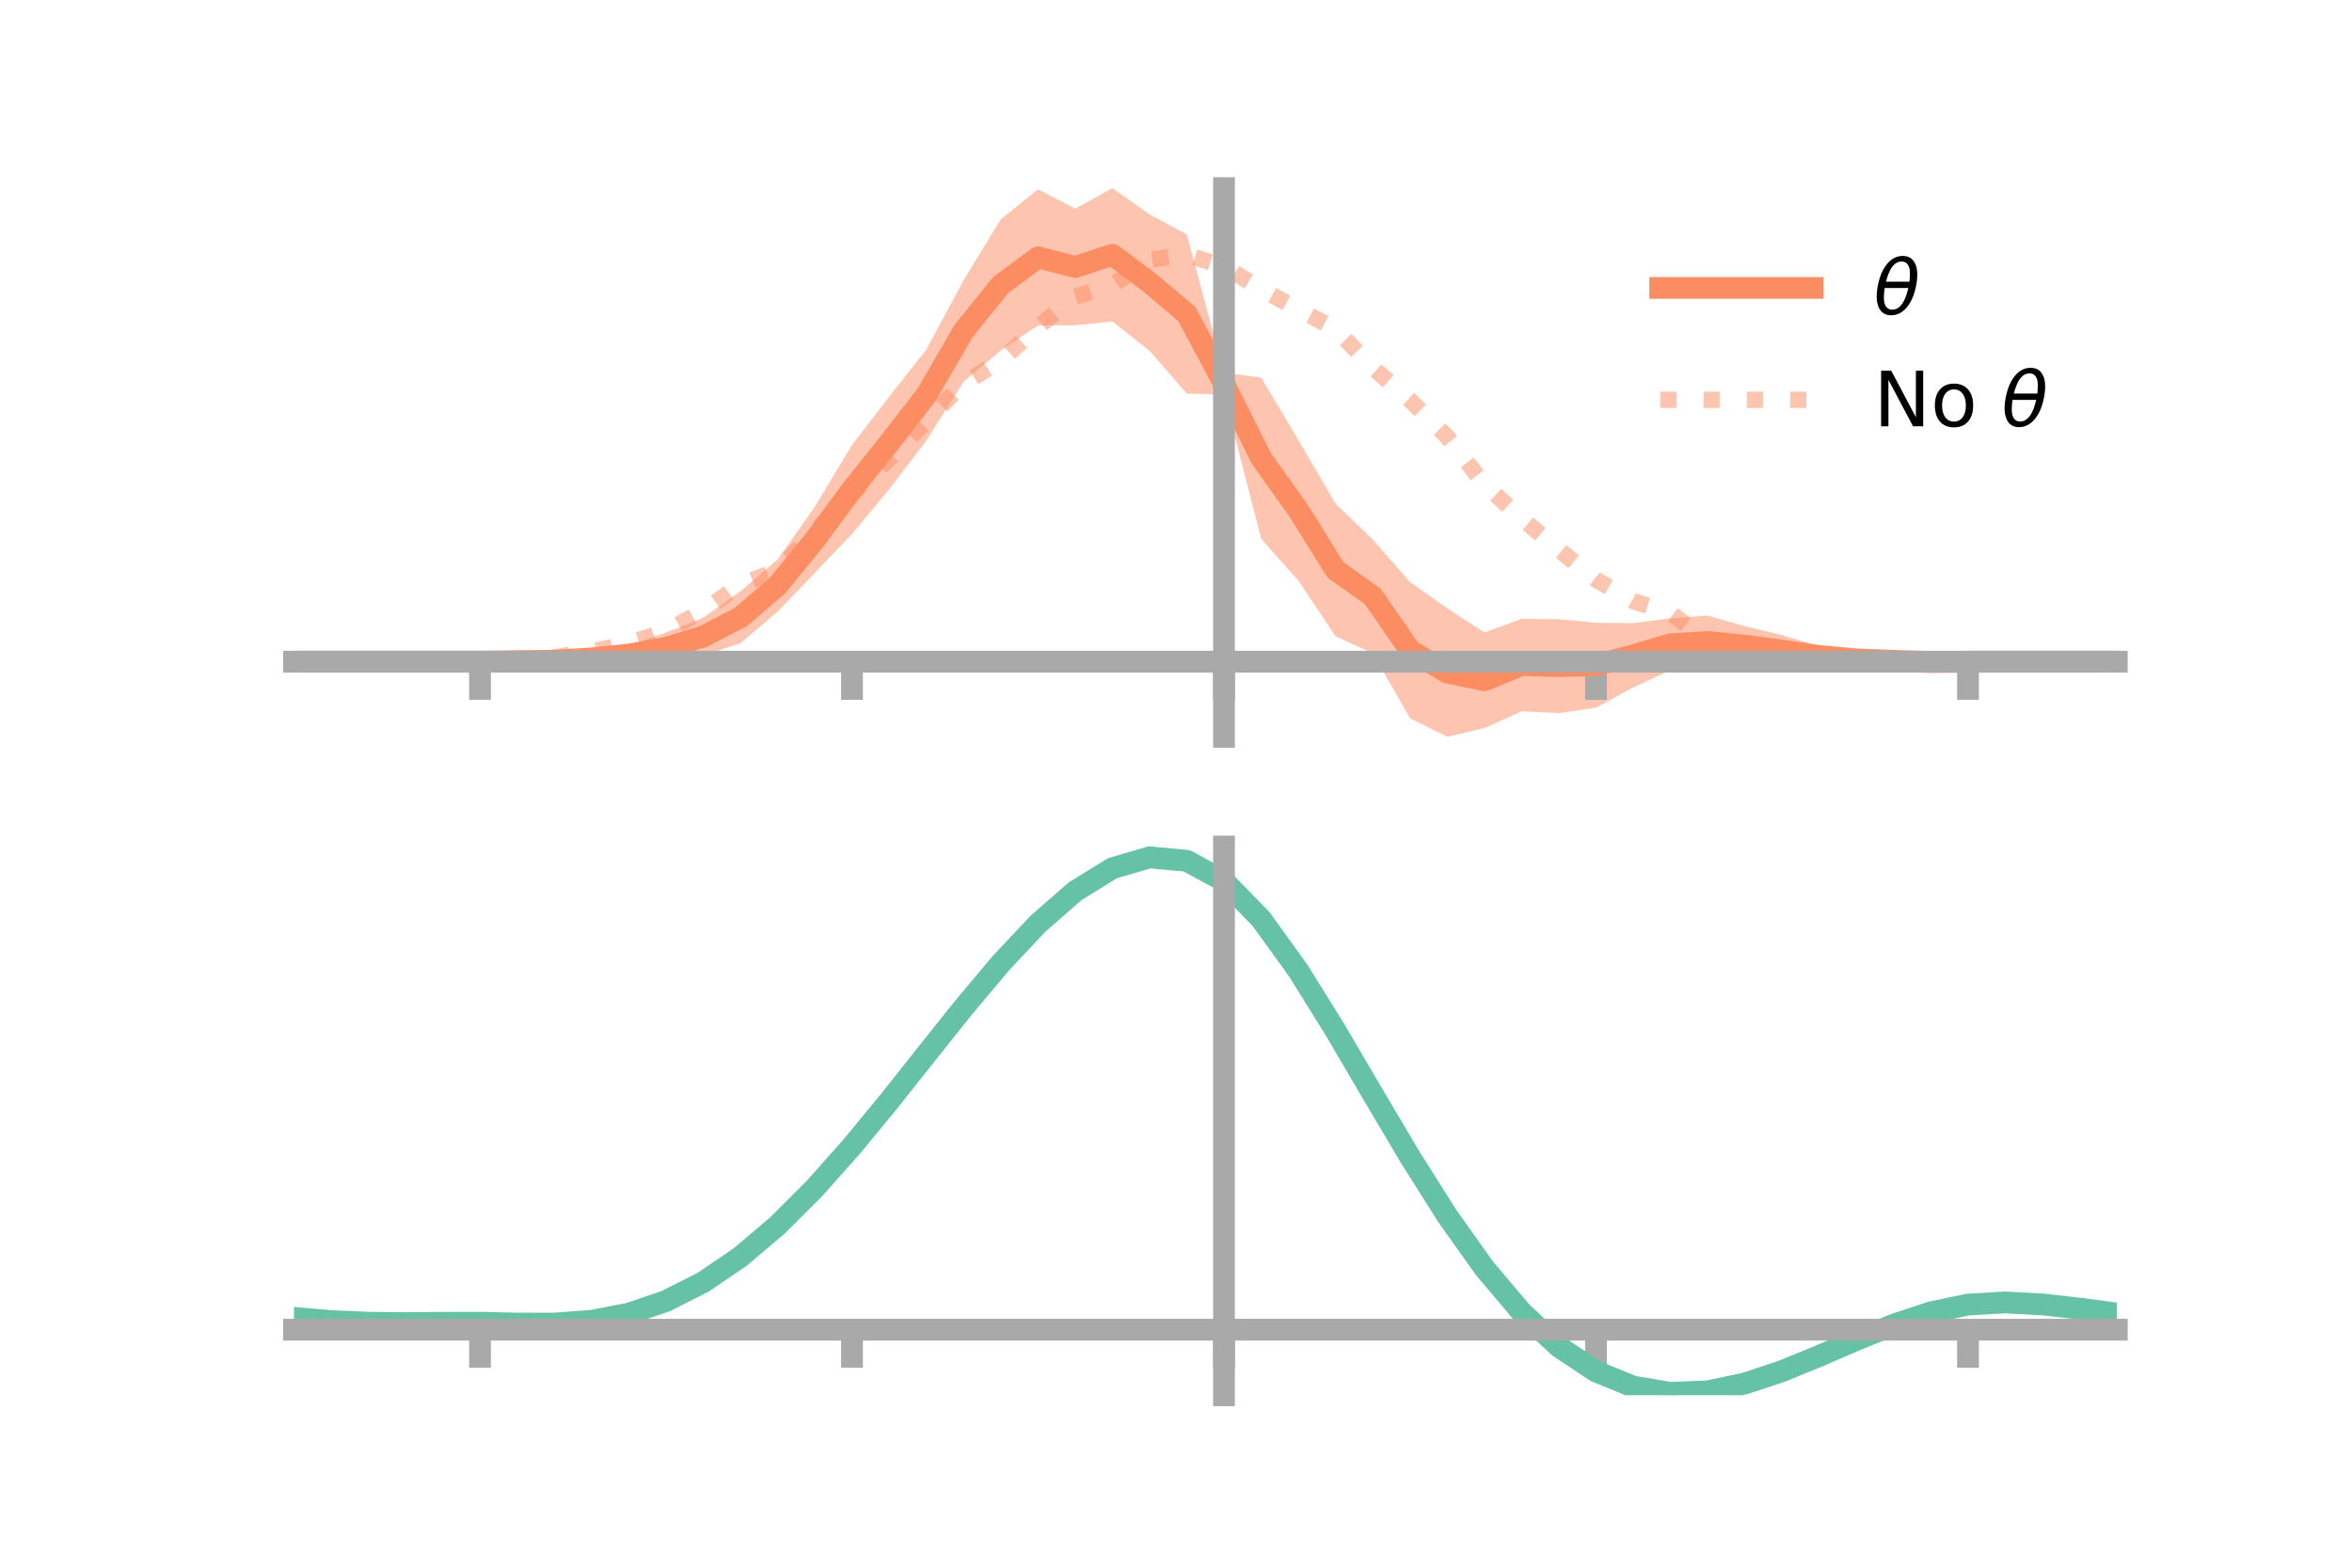 <?xml version="1.0" encoding="utf-8" standalone="no"?>
<!DOCTYPE svg PUBLIC "-//W3C//DTD SVG 1.1//EN"
  "http://www.w3.org/Graphics/SVG/1.1/DTD/svg11.dtd">
<!-- Created with matplotlib (https://matplotlib.org/) -->
<svg height="144pt" version="1.1" viewBox="0 0 216 144" width="216pt" xmlns="http://www.w3.org/2000/svg" xmlns:xlink="http://www.w3.org/1999/xlink">
 <defs>
  <style type="text/css">*{stroke-linecap:butt;stroke-linejoin:round;}</style>
 </defs>
 <g id="figure_1">
  <g id="patch_1">
   <path d="M 0 144 
L 216 144 
L 216 0 
L 0 0 
z
" style="fill:none;"/>
  </g>
  <g id="axes_1">
   <g id="patch_2">
    <path d="M 27 67.68 
L 194.4 67.68 
L 194.4 17.28 
L 27 17.28 
z
" style="fill:none;"/>
   </g>
   <g id="PolyCollection_1">
    <path clip-path="url(#p8edee8c2e6)" d="M 27 60.779 
L 27 60.779 
L 30.416 60.779 
L 33.833 60.779 
L 37.249 60.779 
L 40.665 60.779 
L 44.082 60.776 
L 47.498 60.639 
L 50.914 60.322 
L 54.331 59.821 
L 57.747 59.26 
L 61.163 58.106 
L 64.58 56.738 
L 67.996 54.312 
L 71.412 51.389 
L 74.829 46.546 
L 78.245 40.873 
L 81.661 36.431 
L 85.078 32.094 
L 88.494 25.74 
L 91.91 20.141 
L 95.327 17.388 
L 98.743 19.169 
L 102.159 17.28 
L 105.576 19.694 
L 108.992 21.542 
L 112.408 34.244 
L 115.824 34.679 
L 119.241 40.426 
L 122.657 46.276 
L 126.073 49.564 
L 129.49 53.467 
L 132.906 55.877 
L 136.322 58.099 
L 139.739 56.84 
L 143.155 56.878 
L 146.571 57.203 
L 149.988 57.241 
L 153.404 56.798 
L 156.82 56.546 
L 160.237 57.522 
L 163.653 58.336 
L 167.069 59.359 
L 170.486 59.905 
L 173.902 60.313 
L 177.318 60.719 
L 180.735 60.777 
L 184.151 60.779 
L 187.567 60.779 
L 190.984 60.779 
L 194.4 60.779 
L 194.4 60.779 
L 194.4 60.779 
L 190.984 60.779 
L 187.567 60.779 
L 184.151 60.779 
L 180.735 60.782 
L 177.318 60.9 
L 173.902 61.094 
L 170.486 61.239 
L 167.069 61.159 
L 163.653 61.185 
L 160.237 61.085 
L 156.82 61.4 
L 153.404 61.554 
L 149.988 63.147 
L 146.571 65.002 
L 143.155 65.502 
L 139.739 65.337 
L 136.322 66.874 
L 132.906 67.68 
L 129.49 65.977 
L 126.073 60.013 
L 122.657 58.45 
L 119.241 53.339 
L 115.824 49.492 
L 112.408 36.232 
L 108.992 36.151 
L 105.576 32.233 
L 102.159 29.525 
L 98.743 29.88 
L 95.327 29.892 
L 91.91 32.196 
L 88.494 35.056 
L 85.078 40.467 
L 81.661 44.934 
L 78.245 49.049 
L 74.829 52.624 
L 71.412 56.181 
L 67.996 59.084 
L 64.58 60.199 
L 61.163 60.92 
L 57.747 60.995 
L 54.331 61.132 
L 50.914 61.069 
L 47.498 60.821 
L 44.082 60.781 
L 40.665 60.779 
L 37.249 60.779 
L 33.833 60.779 
L 30.416 60.779 
L 27 60.779 
z
" style="fill:#fc8d62;fill-opacity:0.5;"/>
   </g>
   <g id="matplotlib.axis_1">
    <g id="xtick_1">
     <g id="line2d_1">
      <defs>
       <path d="M 0 0 
L 0 3.5 
" id="m8bd972d20e" style="stroke:#a9a9a9;stroke-width:2;"/>
      </defs>
      <g>
       <use style="fill:#a9a9a9;stroke:#a9a9a9;stroke-width:2;" x="44.082" xlink:href="#m8bd972d20e" y="60.779"/>
      </g>
     </g>
    </g>
    <g id="xtick_2">
     <g id="line2d_2">
      <g>
       <use style="fill:#a9a9a9;stroke:#a9a9a9;stroke-width:2;" x="78.245" xlink:href="#m8bd972d20e" y="60.779"/>
      </g>
     </g>
    </g>
    <g id="xtick_3">
     <g id="line2d_3">
      <g>
       <use style="fill:#a9a9a9;stroke:#a9a9a9;stroke-width:2;" x="112.408" xlink:href="#m8bd972d20e" y="60.779"/>
      </g>
     </g>
    </g>
    <g id="xtick_4">
     <g id="line2d_4">
      <g>
       <use style="fill:#a9a9a9;stroke:#a9a9a9;stroke-width:2;" x="146.571" xlink:href="#m8bd972d20e" y="60.779"/>
      </g>
     </g>
    </g>
    <g id="xtick_5">
     <g id="line2d_5">
      <g>
       <use style="fill:#a9a9a9;stroke:#a9a9a9;stroke-width:2;" x="180.735" xlink:href="#m8bd972d20e" y="60.779"/>
      </g>
     </g>
    </g>
   </g>
   <g id="matplotlib.axis_2"/>
   <g id="line2d_6">
    <path clip-path="url(#p8edee8c2e6)" d="M 27 60.779 
L 30.416 60.779 
L 33.833 60.779 
L 37.249 60.779 
L 40.665 60.779 
L 44.082 60.779 
L 47.498 60.73 
L 50.914 60.696 
L 54.331 60.476 
L 57.747 60.127 
L 61.163 59.513 
L 64.58 58.469 
L 67.996 56.698 
L 71.412 53.785 
L 74.829 49.585 
L 78.245 44.961 
L 81.661 40.683 
L 85.078 36.28 
L 88.494 30.398 
L 91.91 26.169 
L 95.327 23.64 
L 98.743 24.525 
L 102.159 23.402 
L 105.576 25.963 
L 108.992 28.846 
L 112.408 35.238 
L 115.824 42.086 
L 119.241 46.882 
L 122.657 52.363 
L 126.073 54.789 
L 129.49 59.722 
L 132.906 61.779 
L 136.322 62.486 
L 139.739 61.088 
L 143.155 61.19 
L 146.571 61.103 
L 149.988 60.194 
L 153.404 59.176 
L 156.82 58.973 
L 160.237 59.303 
L 163.653 59.761 
L 167.069 60.259 
L 170.486 60.572 
L 173.902 60.704 
L 177.318 60.809 
L 180.735 60.78 
L 184.151 60.779 
L 187.567 60.779 
L 190.984 60.779 
L 194.4 60.779 
" style="fill:none;stroke:#fc8d62;stroke-linecap:square;stroke-width:2;"/>
   </g>
   <g id="line2d_7">
    <path clip-path="url(#p8edee8c2e6)" d="M 27 60.779 
L 30.416 60.779 
L 33.833 60.779 
L 37.249 60.779 
L 40.665 60.779 
L 44.082 60.779 
L 47.498 60.696 
L 50.914 60.375 
L 54.331 59.855 
L 57.747 59.092 
L 61.163 57.972 
L 64.58 56.117 
L 67.996 53.691 
L 71.412 52.421 
L 74.829 48.825 
L 78.245 45.365 
L 81.661 42.145 
L 85.078 38.638 
L 88.494 35.221 
L 91.91 33.123 
L 95.327 30.014 
L 98.743 27.252 
L 102.159 26.178 
L 105.576 23.86 
L 108.992 23.402 
L 112.408 24.472 
L 115.824 26.557 
L 119.241 28.426 
L 122.657 30.232 
L 126.073 33.773 
L 129.49 36.765 
L 132.906 40.126 
L 136.322 44.495 
L 139.739 47.621 
L 143.155 50.488 
L 146.571 53.251 
L 149.988 55.216 
L 153.404 56.29 
L 156.82 58.899 
L 160.237 59.646 
L 163.653 60.165 
L 167.069 60.667 
L 170.486 60.946 
L 173.902 60.953 
L 177.318 60.832 
L 180.735 60.779 
L 184.151 60.779 
L 187.567 60.779 
L 190.984 60.779 
L 194.4 60.779 
" style="fill:none;stroke:#fc8d62;stroke-dasharray:1.5,2.475;stroke-dashoffset:0;stroke-opacity:0.5;stroke-width:1.5;"/>
   </g>
   <g id="patch_3">
    <path d="M 112.408 67.68 
L 112.408 17.28 
" style="fill:none;stroke:#a9a9a9;stroke-linecap:square;stroke-linejoin:miter;stroke-width:2;"/>
   </g>
   <g id="patch_4">
    <path d="M 194.4 67.68 
L 194.4 17.28 
" style="fill:none;"/>
   </g>
   <g id="patch_5">
    <path d="M 27 60.779 
L 194.4 60.779 
" style="fill:none;stroke:#a9a9a9;stroke-linecap:square;stroke-linejoin:miter;stroke-width:2;"/>
   </g>
   <g id="patch_6">
    <path d="M 27 17.28 
L 194.4 17.28 
" style="fill:none;"/>
   </g>
   <g id="legend_1">
    <g id="line2d_8">
     <path d="M 152.47 26.449 
L 166.47 26.449 
" style="fill:none;stroke:#fc8d62;stroke-linecap:square;stroke-width:2;"/>
    </g>
    <g id="line2d_9"/>
    <g id="text_1">
     <!-- $\theta$ -->
     <g transform="translate(172.07 28.899)scale(0.07 -0.07)">
      <defs>
       <path d="M 45.516 34.672 
L 14.453 34.672 
Q 12.359 20.062 14.5 13.875 
Q 17.188 6.25 24.469 6.25 
Q 31.781 6.25 37.359 13.922 
Q 42.234 20.656 45.516 34.672 
z
M 47.016 42.969 
Q 48.344 56.844 46.625 61.719 
Q 43.953 69.438 36.766 69.438 
Q 29.297 69.438 23.828 61.812 
Q 19.531 55.672 16.156 42.969 
z
M 38.188 76.766 
Q 49.906 76.766 54.594 66.406 
Q 59.281 56.109 55.719 37.844 
Q 52.203 19.625 43.453 9.281 
Q 34.766 -1.125 23.047 -1.125 
Q 11.281 -1.125 6.641 9.281 
Q 2 19.625 5.516 37.844 
Q 9.078 56.109 17.719 66.406 
Q 26.422 76.766 38.188 76.766 
z
" id="DejaVuSans-Oblique-952"/>
      </defs>
      <use transform="translate(0 0.234)" xlink:href="#DejaVuSans-Oblique-952"/>
     </g>
    </g>
    <g id="line2d_10">
     <path d="M 152.47 36.724 
L 166.47 36.724 
" style="fill:none;stroke:#fc8d62;stroke-dasharray:1.5,2.475;stroke-dashoffset:0;stroke-opacity:0.5;stroke-width:1.5;"/>
    </g>
    <g id="line2d_11"/>
    <g id="text_2">
     <!-- No $\theta$ -->
     <g transform="translate(172.07 39.174)scale(0.07 -0.07)">
      <defs>
       <path d="M 9.812 72.906 
L 23.094 72.906 
L 55.422 11.922 
L 55.422 72.906 
L 64.984 72.906 
L 64.984 0 
L 51.703 0 
L 19.391 60.984 
L 19.391 0 
L 9.812 0 
z
" id="DejaVuSans-78"/>
       <path d="M 30.609 48.391 
Q 23.391 48.391 19.188 42.75 
Q 14.984 37.109 14.984 27.297 
Q 14.984 17.484 19.156 11.844 
Q 23.344 6.203 30.609 6.203 
Q 37.797 6.203 41.984 11.859 
Q 46.188 17.531 46.188 27.297 
Q 46.188 37.016 41.984 42.703 
Q 37.797 48.391 30.609 48.391 
z
M 30.609 56 
Q 42.328 56 49.016 48.375 
Q 55.719 40.766 55.719 27.297 
Q 55.719 13.875 49.016 6.219 
Q 42.328 -1.422 30.609 -1.422 
Q 18.844 -1.422 12.172 6.219 
Q 5.516 13.875 5.516 27.297 
Q 5.516 40.766 12.172 48.375 
Q 18.844 56 30.609 56 
z
" id="DejaVuSans-111"/>
       <path id="DejaVuSans-32"/>
      </defs>
      <use transform="translate(0 0.234)" xlink:href="#DejaVuSans-78"/>
      <use transform="translate(74.805 0.234)" xlink:href="#DejaVuSans-111"/>
      <use transform="translate(135.986 0.234)" xlink:href="#DejaVuSans-32"/>
      <use transform="translate(167.773 0.234)" xlink:href="#DejaVuSans-Oblique-952"/>
     </g>
    </g>
   </g>
  </g>
  <g id="axes_2">
   <g id="patch_7">
    <path d="M 27 128.16 
L 194.4 128.16 
L 194.4 77.76 
L 27 77.76 
z
" style="fill:none;"/>
   </g>
   <g id="PolyCollection_2">
    <path clip-path="url(#p0271d7bf94)" d="M 27 121.097 
L 27 121.02 
L 30.416 121.318 
L 33.833 121.472 
L 37.249 121.501 
L 40.665 121.466 
L 44.082 121.46 
L 47.498 121.538 
L 50.914 121.541 
L 54.331 121.286 
L 57.747 120.626 
L 61.163 119.446 
L 64.58 117.677 
L 67.996 115.297 
L 71.412 112.325 
L 74.829 108.821 
L 78.245 104.878 
L 81.661 100.624 
L 85.078 96.215 
L 88.494 91.832 
L 91.91 87.678 
L 95.327 83.966 
L 98.743 80.924 
L 102.159 78.779 
L 105.576 77.76 
L 108.992 78.091 
L 112.408 79.979 
L 115.824 83.539 
L 119.241 88.35 
L 122.657 93.936 
L 126.073 99.855 
L 129.49 105.725 
L 132.906 111.229 
L 136.322 116.123 
L 139.739 120.233 
L 143.155 123.454 
L 146.571 125.75 
L 149.988 127.146 
L 153.404 127.72 
L 156.82 127.585 
L 160.237 126.88 
L 163.653 125.761 
L 167.069 124.394 
L 170.486 122.946 
L 173.902 121.581 
L 177.318 120.461 
L 180.735 119.749 
L 184.151 119.552 
L 187.567 119.741 
L 190.984 120.141 
L 194.4 120.604 
L 194.4 120.708 
L 194.4 120.708 
L 190.984 120.271 
L 187.567 119.892 
L 184.151 119.714 
L 180.735 119.915 
L 177.318 120.635 
L 173.902 121.785 
L 170.486 123.201 
L 167.069 124.708 
L 163.653 126.129 
L 160.237 127.287 
L 156.82 128.016 
L 153.404 128.16 
L 149.988 127.59 
L 146.571 126.21 
L 143.155 123.962 
L 139.739 120.834 
L 136.322 116.86 
L 132.906 112.134 
L 129.49 106.818 
L 126.073 101.142 
L 122.657 95.412 
L 119.241 89.998 
L 115.824 85.331 
L 112.408 81.879 
L 108.992 80.054 
L 105.576 79.739 
L 102.159 80.728 
L 98.743 82.798 
L 95.327 85.725 
L 91.91 89.285 
L 88.494 93.262 
L 85.078 97.448 
L 81.661 101.651 
L 78.245 105.7 
L 74.829 109.448 
L 71.412 112.778 
L 67.996 115.602 
L 64.58 117.869 
L 61.163 119.563 
L 57.747 120.709 
L 54.331 121.361 
L 50.914 121.616 
L 47.498 121.614 
L 44.082 121.537 
L 40.665 121.54 
L 37.249 121.565 
L 33.833 121.527 
L 30.416 121.376 
L 27 121.097 
z
" style="fill:#66c2a5;fill-opacity:0.5;"/>
   </g>
   <g id="matplotlib.axis_3">
    <g id="xtick_6">
     <g id="line2d_12">
      <g>
       <use style="fill:#a9a9a9;stroke:#a9a9a9;stroke-width:2;" x="44.082" xlink:href="#m8bd972d20e" y="122.136"/>
      </g>
     </g>
    </g>
    <g id="xtick_7">
     <g id="line2d_13">
      <g>
       <use style="fill:#a9a9a9;stroke:#a9a9a9;stroke-width:2;" x="78.245" xlink:href="#m8bd972d20e" y="122.136"/>
      </g>
     </g>
    </g>
    <g id="xtick_8">
     <g id="line2d_14">
      <g>
       <use style="fill:#a9a9a9;stroke:#a9a9a9;stroke-width:2;" x="112.408" xlink:href="#m8bd972d20e" y="122.136"/>
      </g>
     </g>
    </g>
    <g id="xtick_9">
     <g id="line2d_15">
      <g>
       <use style="fill:#a9a9a9;stroke:#a9a9a9;stroke-width:2;" x="146.571" xlink:href="#m8bd972d20e" y="122.136"/>
      </g>
     </g>
    </g>
    <g id="xtick_10">
     <g id="line2d_16">
      <g>
       <use style="fill:#a9a9a9;stroke:#a9a9a9;stroke-width:2;" x="180.735" xlink:href="#m8bd972d20e" y="122.136"/>
      </g>
     </g>
    </g>
   </g>
   <g id="matplotlib.axis_4"/>
   <g id="line2d_17">
    <path clip-path="url(#p0271d7bf94)" d="M 27 121.058 
L 30.416 121.347 
L 33.833 121.499 
L 37.249 121.533 
L 40.665 121.503 
L 44.082 121.499 
L 47.498 121.576 
L 50.914 121.579 
L 54.331 121.324 
L 57.747 120.667 
L 61.163 119.505 
L 64.58 117.773 
L 67.996 115.449 
L 71.412 112.552 
L 74.829 109.135 
L 78.245 105.289 
L 81.661 101.138 
L 85.078 96.831 
L 88.494 92.547 
L 91.91 88.481 
L 95.327 84.845 
L 98.743 81.861 
L 102.159 79.753 
L 105.576 78.75 
L 108.992 79.073 
L 112.408 80.929 
L 115.824 84.435 
L 119.241 89.174 
L 122.657 94.674 
L 126.073 100.499 
L 129.49 106.271 
L 132.906 111.682 
L 136.322 116.491 
L 139.739 120.533 
L 143.155 123.708 
L 146.571 125.98 
L 149.988 127.368 
L 153.404 127.94 
L 156.82 127.8 
L 160.237 127.084 
L 163.653 125.945 
L 167.069 124.551 
L 170.486 123.073 
L 173.902 121.683 
L 177.318 120.548 
L 180.735 119.832 
L 184.151 119.633 
L 187.567 119.817 
L 190.984 120.206 
L 194.4 120.656 
" style="fill:none;stroke:#66c2a5;stroke-linecap:square;stroke-width:2;"/>
   </g>
   <g id="patch_8">
    <path d="M 112.408 128.16 
L 112.408 77.76 
" style="fill:none;stroke:#a9a9a9;stroke-linecap:square;stroke-linejoin:miter;stroke-width:2;"/>
   </g>
   <g id="patch_9">
    <path d="M 194.4 128.16 
L 194.4 77.76 
" style="fill:none;"/>
   </g>
   <g id="patch_10">
    <path d="M 27 122.136 
L 194.4 122.136 
" style="fill:none;stroke:#a9a9a9;stroke-linecap:square;stroke-linejoin:miter;stroke-width:2;"/>
   </g>
   <g id="patch_11">
    <path d="M 27 77.76 
L 194.4 77.76 
" style="fill:none;"/>
   </g>
  </g>
 </g>
 <defs>
  <clipPath id="p8edee8c2e6">
   <rect height="50.4" width="167.4" x="27" y="17.28"/>
  </clipPath>
  <clipPath id="p0271d7bf94">
   <rect height="50.4" width="167.4" x="27" y="77.76"/>
  </clipPath>
 </defs>
</svg>
